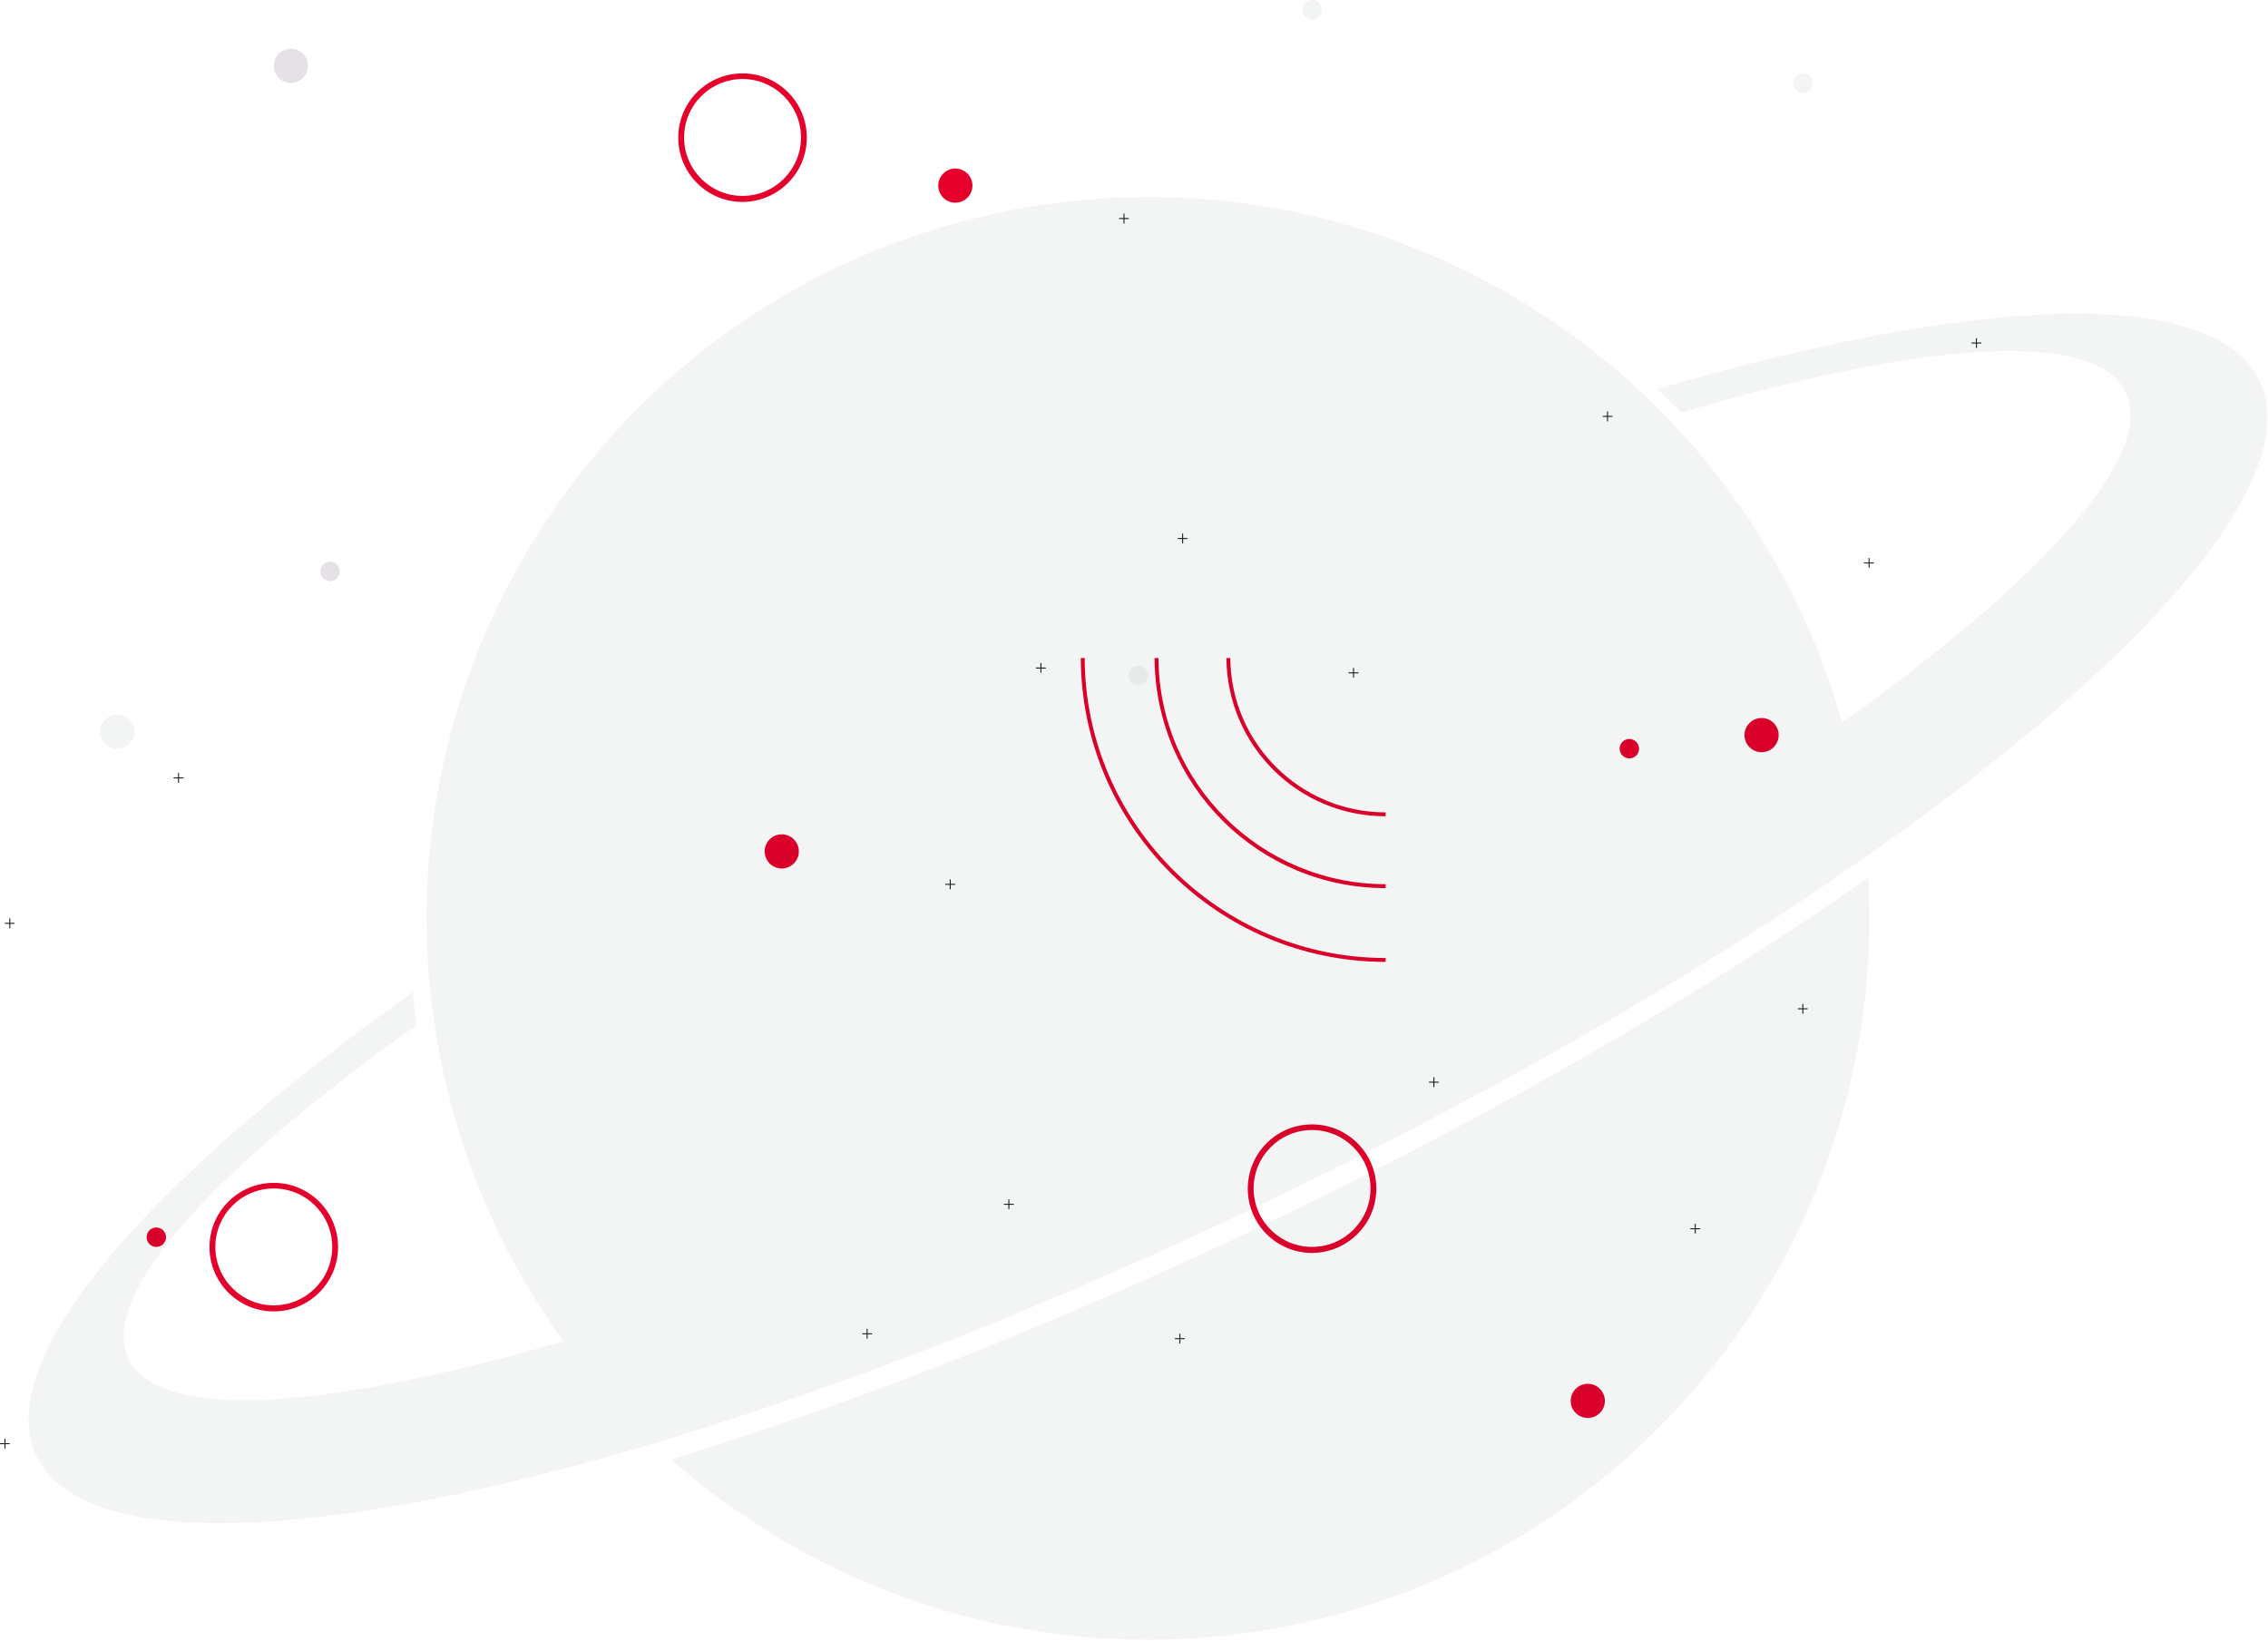 <svg width="1168" height="845" viewBox="0 0 1168 845" fill="none" xmlns="http://www.w3.org/2000/svg">
<path d="M675.7 645.3C657.4 645.3 642.6 630.5 642.6 612.2C642.6 593.9 657.4 579.1 675.7 579.1C694 579.1 708.8 593.9 708.8 612.2C708.8 630.4 694 645.2 675.7 645.3ZM675.7 582C659.1 582 645.6 595.5 645.6 612.1C645.6 628.7 659.1 642.2 675.7 642.2C692.3 642.2 705.8 628.7 705.8 612.1C705.8 595.5 692.3 582 675.7 582Z" fill="#E4002B"/>
<path d="M382.4 104C364.1 104 349.3 89.2 349.3 70.9C349.3 52.6 364.1 37.8 382.4 37.8C400.7 37.8 415.5 52.6 415.5 70.9C415.5 89.1 400.7 103.9 382.4 104ZM382.4 40.7C365.8 40.7 352.3 54.2 352.3 70.8C352.3 87.4 365.8 100.9 382.4 100.9C399 100.9 412.5 87.4 412.5 70.8C412.5 54.2 399 40.7 382.4 40.7Z" fill="#E4002B"/>
<path opacity="0.05" d="M60.4 385.6C65.26 385.6 69.2 381.66 69.2 376.8C69.2 371.94 65.26 368 60.4 368C55.54 368 51.6 371.94 51.6 376.8C51.6 381.66 55.54 385.6 60.4 385.6Z" fill="#101820"/>
<path d="M817.7 730.3C822.56 730.3 826.5 726.36 826.5 721.5C826.5 716.64 822.56 712.7 817.7 712.7C812.84 712.7 808.9 716.64 808.9 721.5C808.9 726.36 812.84 730.3 817.7 730.3Z" fill="#E4002B"/>
<path d="M402.6 447.3C407.46 447.3 411.4 443.36 411.4 438.5C411.4 433.64 407.46 429.7 402.6 429.7C397.74 429.7 393.8 433.64 393.8 438.5C393.8 443.36 397.74 447.3 402.6 447.3Z" fill="#E4002B"/>
<path d="M839.1 390.6C841.861 390.6 844.1 388.361 844.1 385.6C844.1 382.839 841.861 380.6 839.1 380.6C836.339 380.6 834.1 382.839 834.1 385.6C834.1 388.361 836.339 390.6 839.1 390.6Z" fill="#E4002B"/>
<path d="M80.5 642.2C83.261 642.2 85.5 639.961 85.5 637.2C85.5 634.439 83.261 632.2 80.5 632.2C77.739 632.2 75.5 634.439 75.5 637.2C75.5 639.961 77.739 642.2 80.5 642.2Z" fill="#E4002B"/>
<path d="M5 743.3H2.8V741H2.3V743.3H0V743.8H2.3V746H2.8V743.8H5V743.3Z" fill="#101820"/>
<path d="M741 557.1H738.7V554.8H738.2V557.1H735.9V557.6H738.2V559.9H738.7V557.6H741V557.1Z" fill="#101820"/>
<path d="M930.9 519.3H928.7V517.1H928.2V519.3H925.9V519.8H928.2V522.1H928.7V519.8H930.9V519.3Z" fill="#101820"/>
<path d="M522.1 620H519.8V617.7H519.3V620H517V620.5H519.3V622.8H519.8V620.5H522.1V620Z" fill="#101820"/>
<path d="M875.6 632.6H873.3V630.3H872.8V632.6H870.5V633.1H872.8V635.3H873.3V633.1H875.6V632.6Z" fill="#101820"/>
<path d="M449.1 686.7H446.8V684.4H446.3V686.7H444.1V687.2H446.3V689.4H446.8V687.2H449.1V686.7Z" fill="#101820"/>
<path d="M610.1 689.2H607.9V686.9H607.4V689.2H605.1V689.7H607.4V691.9H607.9V689.7H610.1V689.2Z" fill="#101820"/>
<path d="M7.5 475.3H5.3V473H4.8V475.3H2.5V475.8H4.8V478.1H5.3V475.8H7.5V475.3Z" fill="#101820"/>
<path d="M491.9 455.2H489.6V452.9H489.1V455.2H486.8V455.7H489.1V458H489.6V455.7H491.9V455.2Z" fill="#101820"/>
<path opacity="0.05" d="M586.2 352.9C588.961 352.9 591.2 350.661 591.2 347.9C591.2 345.139 588.961 342.9 586.2 342.9C583.439 342.9 581.2 345.139 581.2 347.9C581.2 350.661 583.439 352.9 586.2 352.9Z" fill="#101820"/>
<path d="M149.8 42.7C154.66 42.7 158.6 38.76 158.6 33.9C158.6 29.04 154.66 25.1 149.8 25.1C144.94 25.1 141 29.04 141 33.9C141 38.76 144.94 42.7 149.8 42.7Z" fill="#E5E1E6"/>
<path d="M907.2 387.4C912.06 387.4 916 383.46 916 378.6C916 373.74 912.06 369.8 907.2 369.8C902.34 369.8 898.4 373.74 898.4 378.6C898.4 383.46 902.34 387.4 907.2 387.4Z" fill="#E4002B"/>
<path d="M492 104.4C496.86 104.4 500.8 100.46 500.8 95.6C500.8 90.74 496.86 86.8 492 86.8C487.14 86.8 483.2 90.74 483.2 95.6C483.2 100.46 487.14 104.4 492 104.4Z" fill="#E4002B"/>
<path opacity="0.05" d="M928.5 47.7C931.261 47.7 933.5 45.461 933.5 42.7C933.5 39.939 931.261 37.7 928.5 37.7C925.739 37.7 923.5 39.939 923.5 42.7C923.5 45.461 925.739 47.7 928.5 47.7Z" fill="#101820"/>
<path d="M170 299.3C172.761 299.3 175 297.061 175 294.3C175 291.539 172.761 289.3 170 289.3C167.239 289.3 165 291.539 165 294.3C165 297.061 167.239 299.3 170 299.3Z" fill="#E5E1E6"/>
<path d="M94.5 400.4H92.2V398.1H91.7V400.4H89.4V400.9H91.7V403.1H92.2V400.9H94.5V400.4Z" fill="#101820"/>
<path d="M830.4 214.2H828.1V211.9H827.6V214.2H825.4V214.7H827.6V217H828.1V214.7H830.4V214.2Z" fill="#101820"/>
<path d="M1020.4 176.4H1018.1V174.2H1017.6V176.4H1015.3V176.9H1017.6V179.2H1018.1V176.9H1020.4V176.4Z" fill="#101820"/>
<path d="M611.5 277.1H609.3V274.8H608.8V277.1H606.5V277.6H608.8V279.9H609.3V277.6H611.5V277.1Z" fill="#101820"/>
<path d="M965 289.7H962.8V287.4H962.3V289.7H960V290.2H962.3V292.4H962.8V290.2H965V289.7Z" fill="#101820"/>
<path d="M538.6 343.8H536.3V341.5H535.8V343.8H533.5V344.3H535.8V346.5H536.3V344.3H538.6V343.8Z" fill="#101820"/>
<path d="M699.6 346.3H697.3V344H696.8V346.3H694.5V346.8H696.8V349H697.3V346.8H699.6V346.3Z" fill="#101820"/>
<path d="M581.3 112.3H579.1V110H578.6V112.3H576.3V112.8H578.6V115.1H579.1V112.8H581.3V112.3Z" fill="#101820"/>
<path opacity="0.05" d="M675.7 10C678.461 10 680.7 7.761 680.7 5C680.7 2.239 678.461 0 675.7 0C672.939 0 670.7 2.239 670.7 5C670.7 7.761 672.939 10 675.7 10Z" fill="#101820"/>
<path d="M633.6 338.9H631.6C631.9 384 668.5 420.4 713.6 420.4V418.4C669.6 418.4 633.9 382.8 633.6 338.9Z" fill="#E4002B"/>
<path d="M596.6 338.9H594.6C594.9 404.4 648.1 457.4 713.6 457.4V455.4C649.2 455.3 596.9 403.3 596.6 338.9Z" fill="#E4002B"/>
<path d="M558.6 338.9H556.6C556.9 425.3 627.2 495.4 713.6 495.4V493.4C628.3 493.4 558.9 424.1 558.6 338.9Z" fill="#E4002B"/>
<path d="M141 675.4C122.7 675.4 107.9 660.6 107.9 642.3C107.9 624 122.7 609.2 141 609.2C159.3 609.2 174.1 624 174.1 642.3C174.1 660.5 159.3 675.4 141 675.4ZM141 612.1C124.4 612.1 110.9 625.6 110.9 642.2C110.9 658.8 124.4 672.3 141 672.3C157.6 672.3 171.1 658.8 171.1 642.2C171.1 625.6 157.6 612.1 141 612.1Z" fill="#E4002B"/>
<path opacity="0.05" d="M662.3 625.4C776.9 569.9 879.6 509.8 962.1 452.1C972.4 630.9 851.8 795.8 671.4 835.7C551 862.3 431.4 827.3 345.5 751.6C440.8 722.7 549.7 679.9 662.3 625.4Z" fill="#101820"/>
<path opacity="0.05" d="M660.1 615.2C344 768.3 57 828.6 18.9 750.1C-4.8 701.2 73.7 609.9 212.6 511C212.8 513.3 213.1 515.6 213.3 517.9C213.7 521.2 214.1 524.6 214.6 527.9C109.4 602.7 50.4 667.3 66.2 699.9C81.5 731.5 163.9 726.6 281.7 693.2C284.5 692.4 287.3 691.6 290.2 690.8C261.3 650.8 239.9 604.4 228.5 553.2C227 546.4 225.7 539.6 224.6 532.8C223.7 527.2 222.9 521.6 222.2 516C200.2 328.9 323.1 151.8 511 110.3C639.8 81.8 767.7 123.9 854.4 210.9C858.4 214.9 862.3 219 866.1 223.2C903.8 264.6 932.6 315 948.6 372.1C951 370.4 953.4 368.7 955.8 367C1055.1 295.2 1110 233.6 1094.7 202C1078.8 169.2 990.8 175.7 865.8 212.5C864.7 211.4 863.6 210.3 862.5 209.2C859.5 206.2 856.5 203.3 853.5 200.4C1018.4 152.1 1139.7 146.9 1163.5 196C1201.5 274.5 976.1 462.2 660.1 615.2Z" fill="#101820"/>
</svg>

